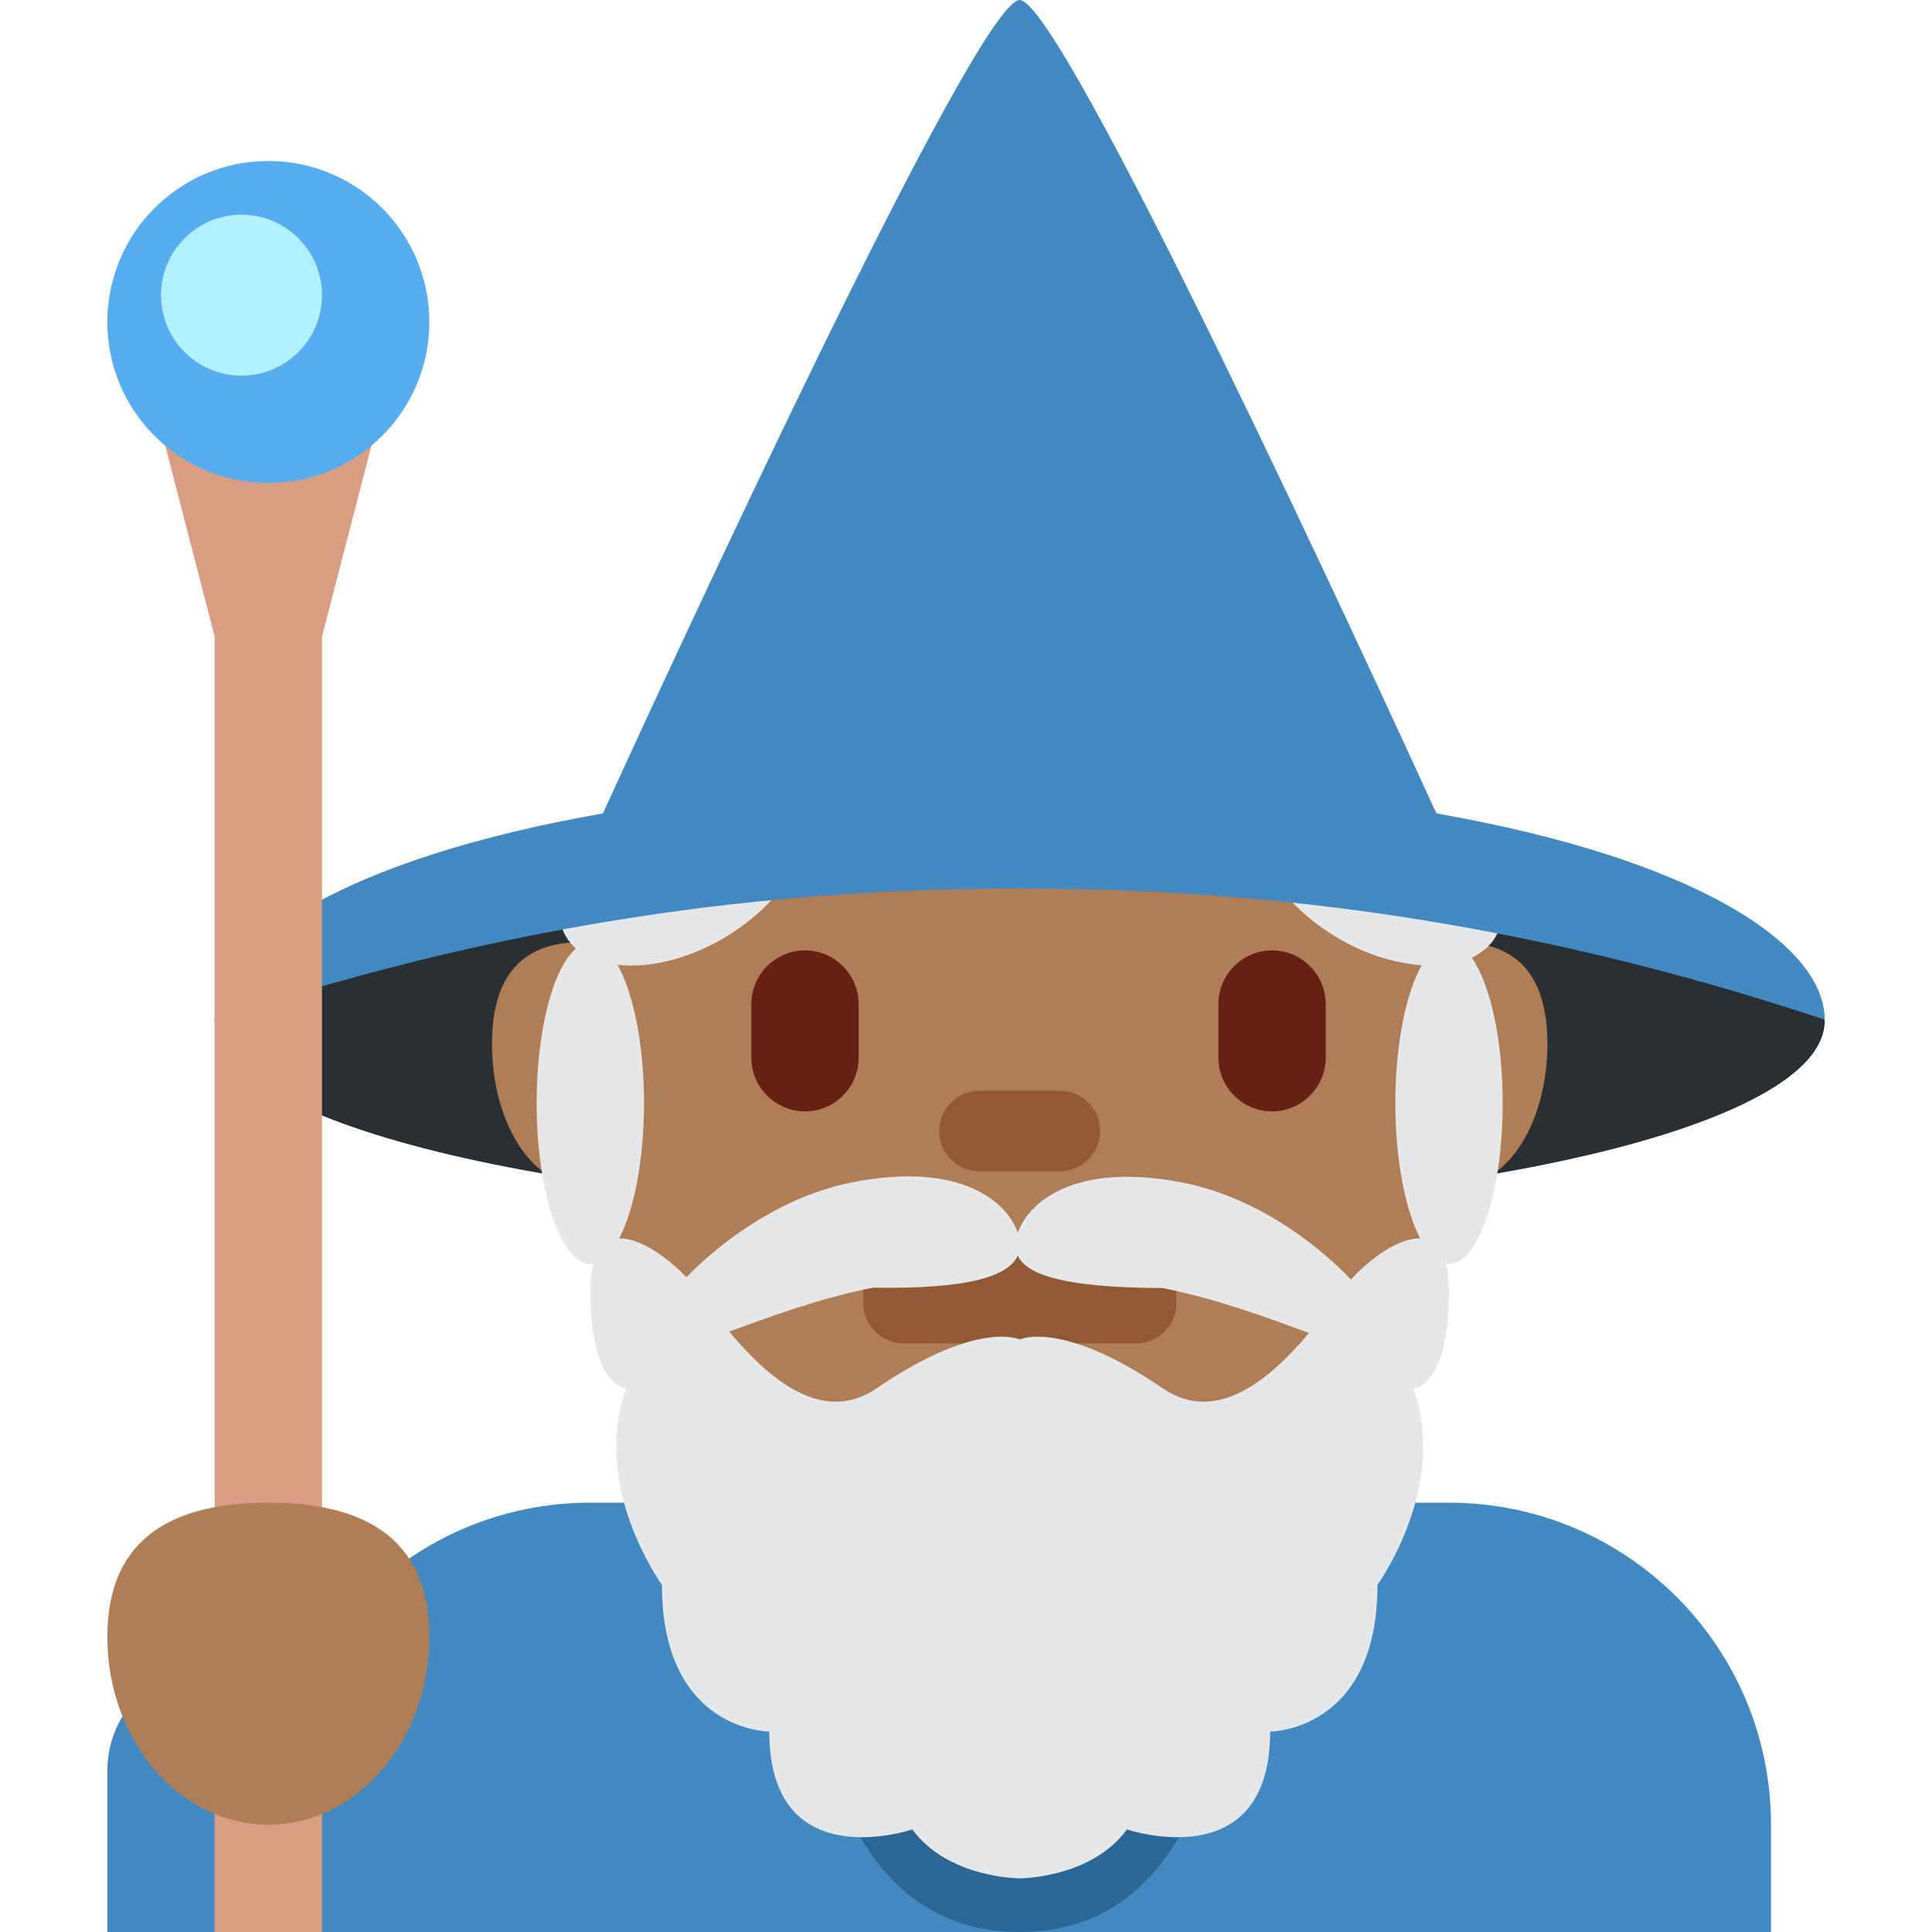<?xml version="1.0" encoding="iso-8859-1"?>
<!-- Generator: Adobe Illustrator 19.0.0, SVG Export Plug-In . SVG Version: 6.00 Build 0)  -->
<svg xmlns="http://www.w3.org/2000/svg" xmlns:xlink="http://www.w3.org/1999/xlink" version="1.1" id="Capa_1" x="0px" y="0px" viewBox="0 0 512 512" style="enable-background:new 0 0 512 512;" xml:space="preserve">
<g transform="matrix(1.25 0 0 -1.25 0 45)">
	<g>
		<g>
			<path style="fill:#4289C1;" d="M307.2-282.578H125.156c-28.262,0-52.508-17.18-62.885-41.654     c-4.164,4.585-10.115,7.521-16.759,7.521c-12.516,0-22.756-10.24-22.756-22.756V-373.6h352.711v22.756     C375.467-313.15,344.895-282.578,307.2-282.578"/>
			<path style="fill:#2A6797;" d="M170.667-271.2h91.022c0,0,11.378-102.4-45.511-102.4S170.667-271.2,170.667-271.2"/>
			<path style="fill:#292F33;" d="M386.844-180.451c0-22.175-76.413-40.152-170.667-40.152S45.511-202.626,45.511-180.451     s76.413,40.152,170.667,40.152S386.844-158.276,386.844-180.451"/>
			<path style="fill:#AF7E57;" d="M311.068-163.828c-9.205,40.96-48.185,98.418-94.879,98.418     c-46.706,0-85.686-57.458-94.891-98.418c-9.512-0.546-16.998-5.916-16.998-21.493c0-16.475,8.351-29.833,18.648-29.833     c0.171,0,0.319,0.068,0.489,0.08c12.106-49.789,49.038-91.17,92.752-91.17s80.646,41.381,92.74,91.17     c0.171-0.011,0.319-0.08,0.489-0.08c10.297,0,18.648,13.358,18.648,29.833C328.067-169.744,320.58-164.374,311.068-163.828"/>
			<path id="SVGCleanerId_0" style="fill:#662113;" d="M170.667-199.622L170.667-199.622c-6.258,0-11.378,5.12-11.378,11.378v11.378     c0,6.258,5.12,11.378,11.378,11.378l0,0c6.258,0,11.378-5.12,11.378-11.378v-11.378     C182.044-194.502,176.924-199.622,170.667-199.622"/>
			<g transform="translate(8)">
				<path id="SVGCleanerId_0_1_" style="fill:#662113;" d="M261.689-199.622L261.689-199.622c-6.258,0-11.378,5.12-11.378,11.378      v11.378c0,6.258,5.12,11.378,11.378,11.378l0,0c6.258,0,11.378-5.12,11.378-11.378v-11.378      C273.067-194.502,267.947-199.622,261.689-199.622"/>
			</g>
			<g>
				<path style="fill:#915A34;" d="M224.711-212.309h-17.067c-4.699,0-8.533,3.834-8.533,8.533l0,0c0,4.688,3.834,8.533,8.533,8.533      h17.067c4.699,0,8.533-3.846,8.533-8.533l0,0C233.244-208.474,229.41-212.309,224.711-212.309"/>
				<path style="fill:#915A34;" d="M240.868-248.82h-49.3c-4.699,0-8.533,3.846-8.533,8.533v3.766c0,4.688,3.834,8.533,8.533,8.533      h49.3c4.699,0,8.533-3.846,8.533-8.533v-3.766C249.401-244.974,245.567-248.82,240.868-248.82"/>
			</g>
			<path style="fill:#E6E7E8;" d="M246.522-258.343c-21.447,14.666-30.345,10.365-30.345,10.365s-8.886,4.301-30.333-10.365     c-11.526-7.873-23.04,2.185-31.232,12.026c8.511,3.14,19.16,7.088,30.436,9.318c20.821-0.341,28.831,2.56,30.72,6.815     c1.9-4.142,9.956-6.804,30.731-6.895c11.526-2.287,22.414-6.372,31.016-9.523C269.335-256.352,257.923-266.137,246.522-258.343      M312.024-167.048c2.196,1.047,3.959,2.549,5.109,4.54c4.722,8.169-2.492,21.151-16.1,29.002     c-13.596,7.862-28.444,7.612-33.166-0.558c-4.71-8.158,2.503-21.14,16.1-29.002c5.905-3.402,11.992-5.188,17.431-5.564     c-3.322-5.962-5.575-16.759-5.575-29.218c0-12.095,2.116-22.653,5.268-28.718c-4.642,0.182-10.843-4.506-14.677-8.693     c-8.067,8.408-20.947,17.624-35.499,20.503c-23.347,4.619-33.007-4.392-35.135-10.615c-2.071,6.224-11.708,15.337-35.157,10.695     c-14.325-2.833-27.011-11.81-35.1-20.105c-3.857,4.05-9.785,8.385-14.256,8.215c3.163,6.064,5.268,16.623,5.268,28.718     c0,12.527-2.276,23.359-5.621,29.298c6.44-0.728,14.495,1.035,22.209,5.484c13.608,7.862,20.821,20.844,16.1,29.002     c-4.71,8.169-19.558,8.42-33.166,0.558c-13.596-7.851-20.81-20.833-16.1-29.002c0.58-0.99,1.308-1.843,2.15-2.606     c-4.79-4.016-8.329-17.078-8.329-32.734c0-18.853,5.097-34.133,11.378-34.133c0.228,0,0.444,0.159,0.671,0.205     c-0.41-1.547-0.671-3.436-0.671-5.825c0-20.742,7.589-20.742,7.589-20.742c-7.589-20.742,7.589-41.643,7.589-41.643     c0-31.118,22.756-31.118,22.756-31.118c0-31.118,30.333-20.742,30.333-20.742c7.589-10.377,22.756-10.377,22.756-10.377     s15.178,0,22.756,10.377c0,0,30.345-10.377,30.345,20.742c0,0,22.756,0,22.756,31.118c0,0,15.167,20.901,7.589,41.643     c0,0,7.578,0,7.578,20.742c0,2.389-0.25,4.278-0.66,5.825c0.216-0.046,0.432-0.205,0.66-0.205     c6.292,0,11.378,15.28,11.378,34.133C318.578-184.194,315.893-172.509,312.024-167.048"/>
			<path style="fill:#4289C1;" d="M304.526-136.453C290.554-105.892,225.2,36,216.178,36c-9.034,0-74.388-141.892-88.36-172.453     c-54.83-9.603-82.307-27.739-82.307-43.725c68.267,22.756,125.156,27.796,170.667,27.796s102.4-5.04,170.667-27.796     C386.844-164.192,359.356-146.056,304.526-136.453"/>
			<path style="fill:#D99E82;" d="M68.267-373.6H45.511v274.637L34.133-55.022h45.511L68.267-98.963V-373.6z"/>
			<path style="fill:#55ACEE;" d="M91.022-32.267c0-18.853-15.28-34.133-34.133-34.133S22.756-51.12,22.756-32.267     S38.036,1.867,56.889,1.867S91.022-13.414,91.022-32.267"/>
			<path style="fill:#B0F0FF;" d="M68.267-26.578c0-9.421-7.646-17.067-17.067-17.067s-17.067,7.646-17.067,17.067     S41.779-9.511,51.2-9.511S68.267-17.157,68.267-26.578"/>
			<path style="fill:#AF7E57;" d="M91.022-311.022c0-21.993-15.28-39.822-34.133-39.822s-34.133,17.829-34.133,39.822     c0,21.993,15.28,28.444,34.133,28.444S91.022-289.029,91.022-311.022"/>
		</g>
	</g>
</g>
<g>
</g>
<g>
</g>
<g>
</g>
<g>
</g>
<g>
</g>
<g>
</g>
<g>
</g>
<g>
</g>
<g>
</g>
<g>
</g>
<g>
</g>
<g>
</g>
<g>
</g>
<g>
</g>
<g>
</g>
</svg>
